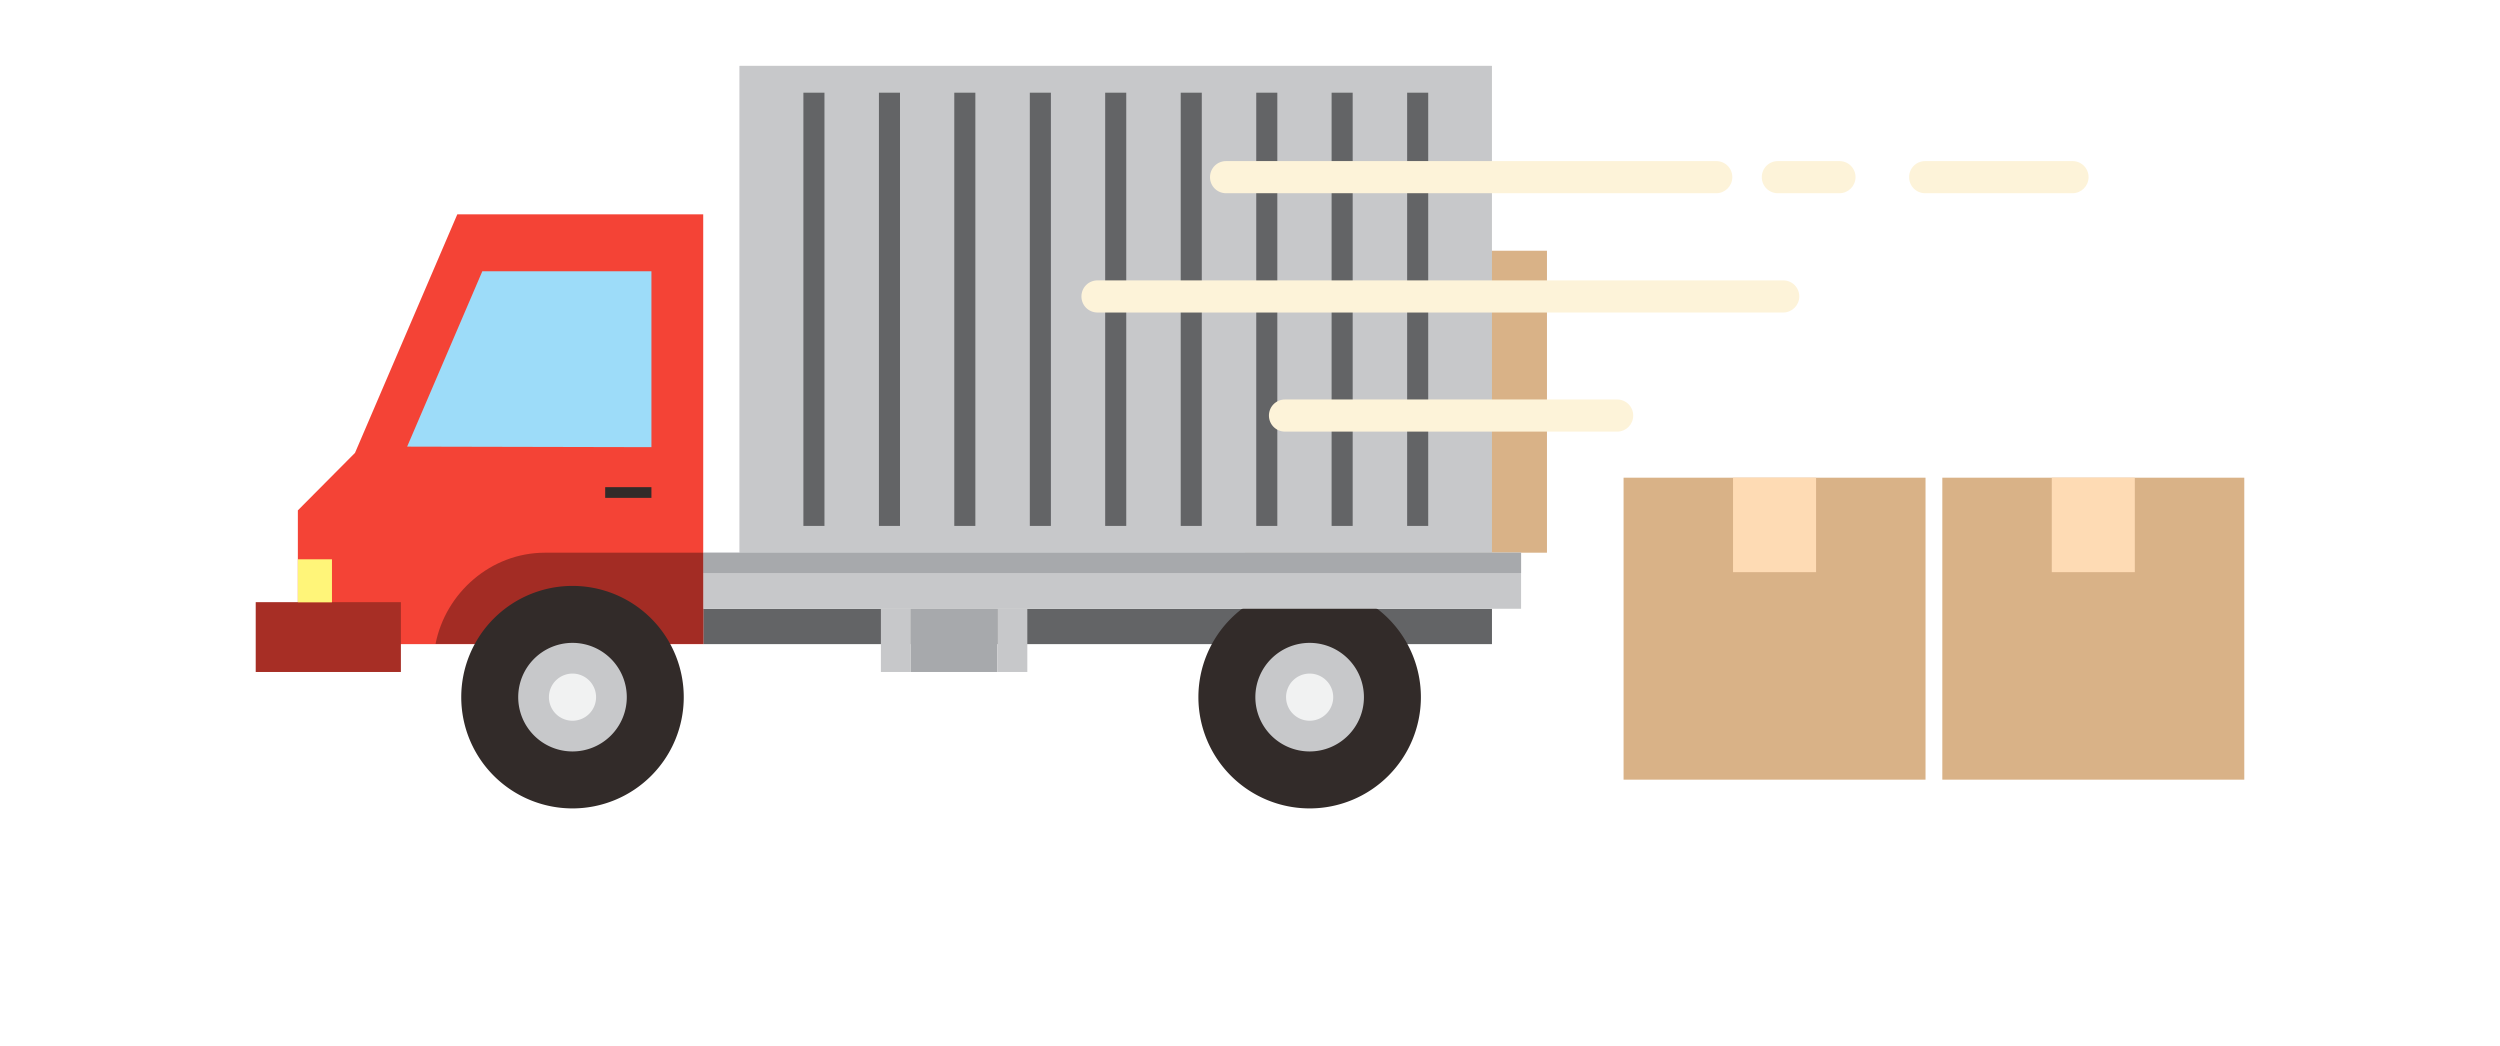 <?xml version="1.0" encoding="utf-8"?>
<svg id="master-artboard" viewBox="0 0 1400 585.909" version="1.0" xmlns="http://www.w3.org/2000/svg" x="0px" y="0px" width="1400px" height="585.909px" enable-background="new 0 0 1400 980"><rect id="ee-background" x="0" y="0" width="1400" height="585.909" style="fill: white; fill-opacity: 0; pointer-events: none;"/>
<path d="M 0 0 H 1400 V 980 H 0 V 0 Z" fill="#DFDDCF" transform="matrix(1, 0, 0, 1, 2.842170943040401e-14, -394.091)" style="fill-opacity: 0;"/>


<g transform="matrix(1, 0, 0, 1, 2.842170943040401e-14, -394.091)">
		<g>
			<g>
				<path d="M 697.2 534.5 H 866.3 V 703.6 H 697.2 V 534.5 Z" fill="#D9B287"/>
			</g>
			<g>
				<path d="M 758.5 534.5 H 805 V 587.4 H 758.5 V 534.5 Z" fill="#FEDBB4"/>
			</g>
		</g>
		<g>
			<g>
				<path d="M 414.2 431 H 835.4 V 703.6 H 414.2 V 431 Z" fill="#C7C8CA"/>
			</g>
			<g>
				<path d="M 414.2 431 H 835.4 V 703.6 H 414.2 V 431 Z" fill="#C7C8CA"/>
			</g>
			<g>
				<path d="M 393.8 735 H 835.5 V 754.8 H 393.8 V 735 Z" fill="#636466"/>
			</g>
			<g>
				<path d="M 795.7 784.5 A 62.3 62.3 0 0 1 733.4 846.8 A 62.3 62.3 0 0 1 671.1 784.5 A 62.3 62.3 0 0 1 733.4 722.2 A 62.3 62.3 0 0 1 795.7 784.5 Z" fill="#322B29"/>
			</g>
			<g>
				<path d="M 763.8 784.5 A 30.4 30.4 0 0 1 733.4 814.9 A 30.4 30.4 0 0 1 703 784.5 A 30.4 30.4 0 0 1 733.4 754.1 A 30.4 30.4 0 0 1 763.8 784.5 Z" fill="#C7C8CA"/>
			</g>
			<g>
				<path d="M 746.6 784.5 A 13.2 13.2 0 0 1 733.4 797.7 A 13.2 13.2 0 0 1 720.2 784.5 A 13.2 13.2 0 0 1 733.4 771.3 A 13.2 13.2 0 0 1 746.6 784.5 Z" fill="#F1F2F2"/>
			</g>
			<g>
				<path d="M 510.1 735 H 558.5 V 770.4 H 510.1 V 735 Z" fill="#A7A9AC"/>
			</g>
			<g>
				<path d="M 558.5 735 H 575.3 V 770.4 H 558.5 V 735 Z" fill="#C7C8CA"/>
			</g>
			<g>
				<path d="M 493.3 735 H 510.1 V 770.4 H 493.3 V 735 Z" fill="#C7C8CA"/>
			</g>
			<g>
				<path d="M 256.1 514.1 L 198.8 647.7 L 166.8 679.9 L 166.8 754.8 L 393.8 754.8 L 393.8 514.1 Z" fill="#009BDF" style="fill: rgb(244, 67, 54);"/>
			<path d="M 256.962 1081.746 L 116.651 1045.144" style="fill: rgb(244, 67, 54); fill-opacity: 1; stroke: rgb(0, 0, 0); stroke-opacity: 1; stroke-width: 0; paint-order: fill;"/></g>
			<g>
				<path d="M 270.1 546 L 228 644.2 L 364.8 644.5 L 364.8 546 Z" fill="#9DDCF9"/>
			</g>
			<g>
				<path d="M 143.2 731.3 H 224.5 V 770.4 H 143.2 V 731.3 Z" fill="#0061AF" style="fill: rgb(167, 46, 37);"/>
			</g>
			<g>
				<path d="M 166.8 707.3 H 185.9 V 731.4 H 166.8 V 707.3 Z" fill="#FFF579"/>
			</g>
			<g>
				<path d="M 393.8 703.6 H 851.8 V 735 H 393.8 V 703.6 Z" fill="#C7C8CA"/>
			</g>
			<g>
				<path d="M 393.8 703.6 H 851.8 V 715 H 393.8 V 703.6 Z" fill="#A7A9AC"/>
			</g>
			<g>
				<path fill="#007DC5" d="M393.8,703.6c0,0-86.8,0-88.6,0c-30.3,0-55.7,22.5-61.3,51.1l149.9,0V703.6z" style="fill: rgb(163, 44, 36);"/>
			</g>
			<g>
				<path d="M 338.9 666.9 H 364.8 V 672.9 H 338.9 V 666.9 Z" fill="#322B29"/>
			</g>
			<g>
				<path d="M 382.9 784.5 A 62.3 62.3 0 0 1 320.6 846.8 A 62.3 62.3 0 0 1 258.3 784.5 A 62.3 62.3 0 0 1 320.6 722.2 A 62.3 62.3 0 0 1 382.9 784.5 Z" fill="#322B29"/>
			</g>
			<g>
				<path d="M 351 784.5 A 30.4 30.4 0 0 1 320.6 814.9 A 30.4 30.4 0 0 1 290.2 784.5 A 30.4 30.4 0 0 1 320.6 754.1 A 30.4 30.4 0 0 1 351 784.5 Z" fill="#C7C8CA"/>
			</g>
			<g>
				<path d="M 333.8 784.5 A 13.2 13.2 0 0 1 320.6 797.7 A 13.2 13.2 0 0 1 307.4 784.5 A 13.2 13.2 0 0 1 320.6 771.3 A 13.2 13.2 0 0 1 333.8 784.5 Z" fill="#F1F2F2"/>
			</g>
			<g>
				<g>
					<path d="M 449.9 446 H 461.7 V 688.6 H 449.9 V 446 Z" fill="#636466"/>
				</g>
				<g>
					<path d="M 492.2 446 H 504 V 688.6 H 492.2 V 446 Z" fill="#636466"/>
				</g>
				<g>
					<path d="M 534.4 446 H 546.2 V 688.6 H 534.4 V 446 Z" fill="#636466"/>
				</g>
				<g>
					<path d="M 576.7 446 H 588.5 V 688.6 H 576.7 V 446 Z" fill="#636466"/>
				</g>
				<g>
					<path d="M 618.9 446 H 630.7 V 688.6 H 618.9 V 446 Z" fill="#636466"/>
				</g>
				<g>
					<path d="M 661.2 446 H 673 V 688.6 H 661.2 V 446 Z" fill="#636466"/>
				</g>
				<g>
					<path d="M 703.5 446 H 715.3 V 688.6 H 703.5 V 446 Z" fill="#636466"/>
				</g>
				<g>
					<path d="M 745.7 446 H 757.5 V 688.6 H 745.7 V 446 Z" fill="#636466"/>
				</g>
				<g>
					<path d="M 788 446 H 799.8 V 688.6 H 788 V 446 Z" fill="#636466"/>
				</g>
			</g>
		</g>
		<g>
			<g>
				<path d="M 909.2 661.6 H 1078.3 V 830.7 H 909.2 V 661.6 Z" fill="#D9B287"/>
			</g>
			<g>
				<path d="M 970.5 661.6 H 1017 V 714.5 H 970.5 V 661.6 Z" fill="#FEDBB4"/>
			</g>
		</g>
		<g>
			<g>
				<path d="M 1087.7 661.6 H 1256.8 V 830.7 H 1087.7 V 661.6 Z" fill="#D9B287"/>
			</g>
			<g>
				<path d="M 1149 661.6 H 1195.5 V 714.5 H 1149 V 661.6 Z" fill="#FEDBB4"/>
			</g>
		</g>
	</g><path fill="#FFFFFF" d="M961.1,502.3H686.6c-5,0-9-4-9-9s4-9,9-9h274.5c5,0,9,4,9,9S966,502.3,961.1,502.3z" transform="matrix(1, 0, 0, 1, 5.684341886080802e-14, -394.091)" style="fill: rgb(253, 243, 217);"/><path fill="#FFFFFF" d="M998.6,569.1h-384c-5,0-9-4-9-9s4-9,9-9h384c5,0,9,4,9,9S1003.5,569.1,998.6,569.1z" transform="matrix(1, 0, 0, 1, 5.684341886080802e-14, -394.091)" style="fill: rgb(253, 243, 217);"/><path fill="#FFFFFF" d="M905.6,635.8h-186c-5,0-9-4-9-9s4-9,9-9h186c5,0,9,4,9,9S910.6,635.8,905.6,635.8z" transform="matrix(1, 0, 0, 1, 5.684341886080802e-14, -394.091)" style="fill: rgb(253, 243, 217);"/><path fill="#FFFFFF" d="M1160.6,502.3h-82.5c-5,0-9-4-9-9s4-9,9-9h82.5c5,0,9,4,9,9S1165.5,502.3,1160.6,502.3z" transform="matrix(1, 0, 0, 1, 5.684341886080802e-14, -394.091)" style="fill: rgb(253, 243, 217);"/><path fill="#FFFFFF" d="M1030.1,502.3h-34.5c-5,0-9-4-9-9s4-9,9-9h34.5c5,0,9,4,9,9S1035,502.3,1030.1,502.3z" transform="matrix(1, 0, 0, 1, 5.684341886080802e-14, -394.091)" style="fill: rgb(253, 243, 217);"/>
</svg>